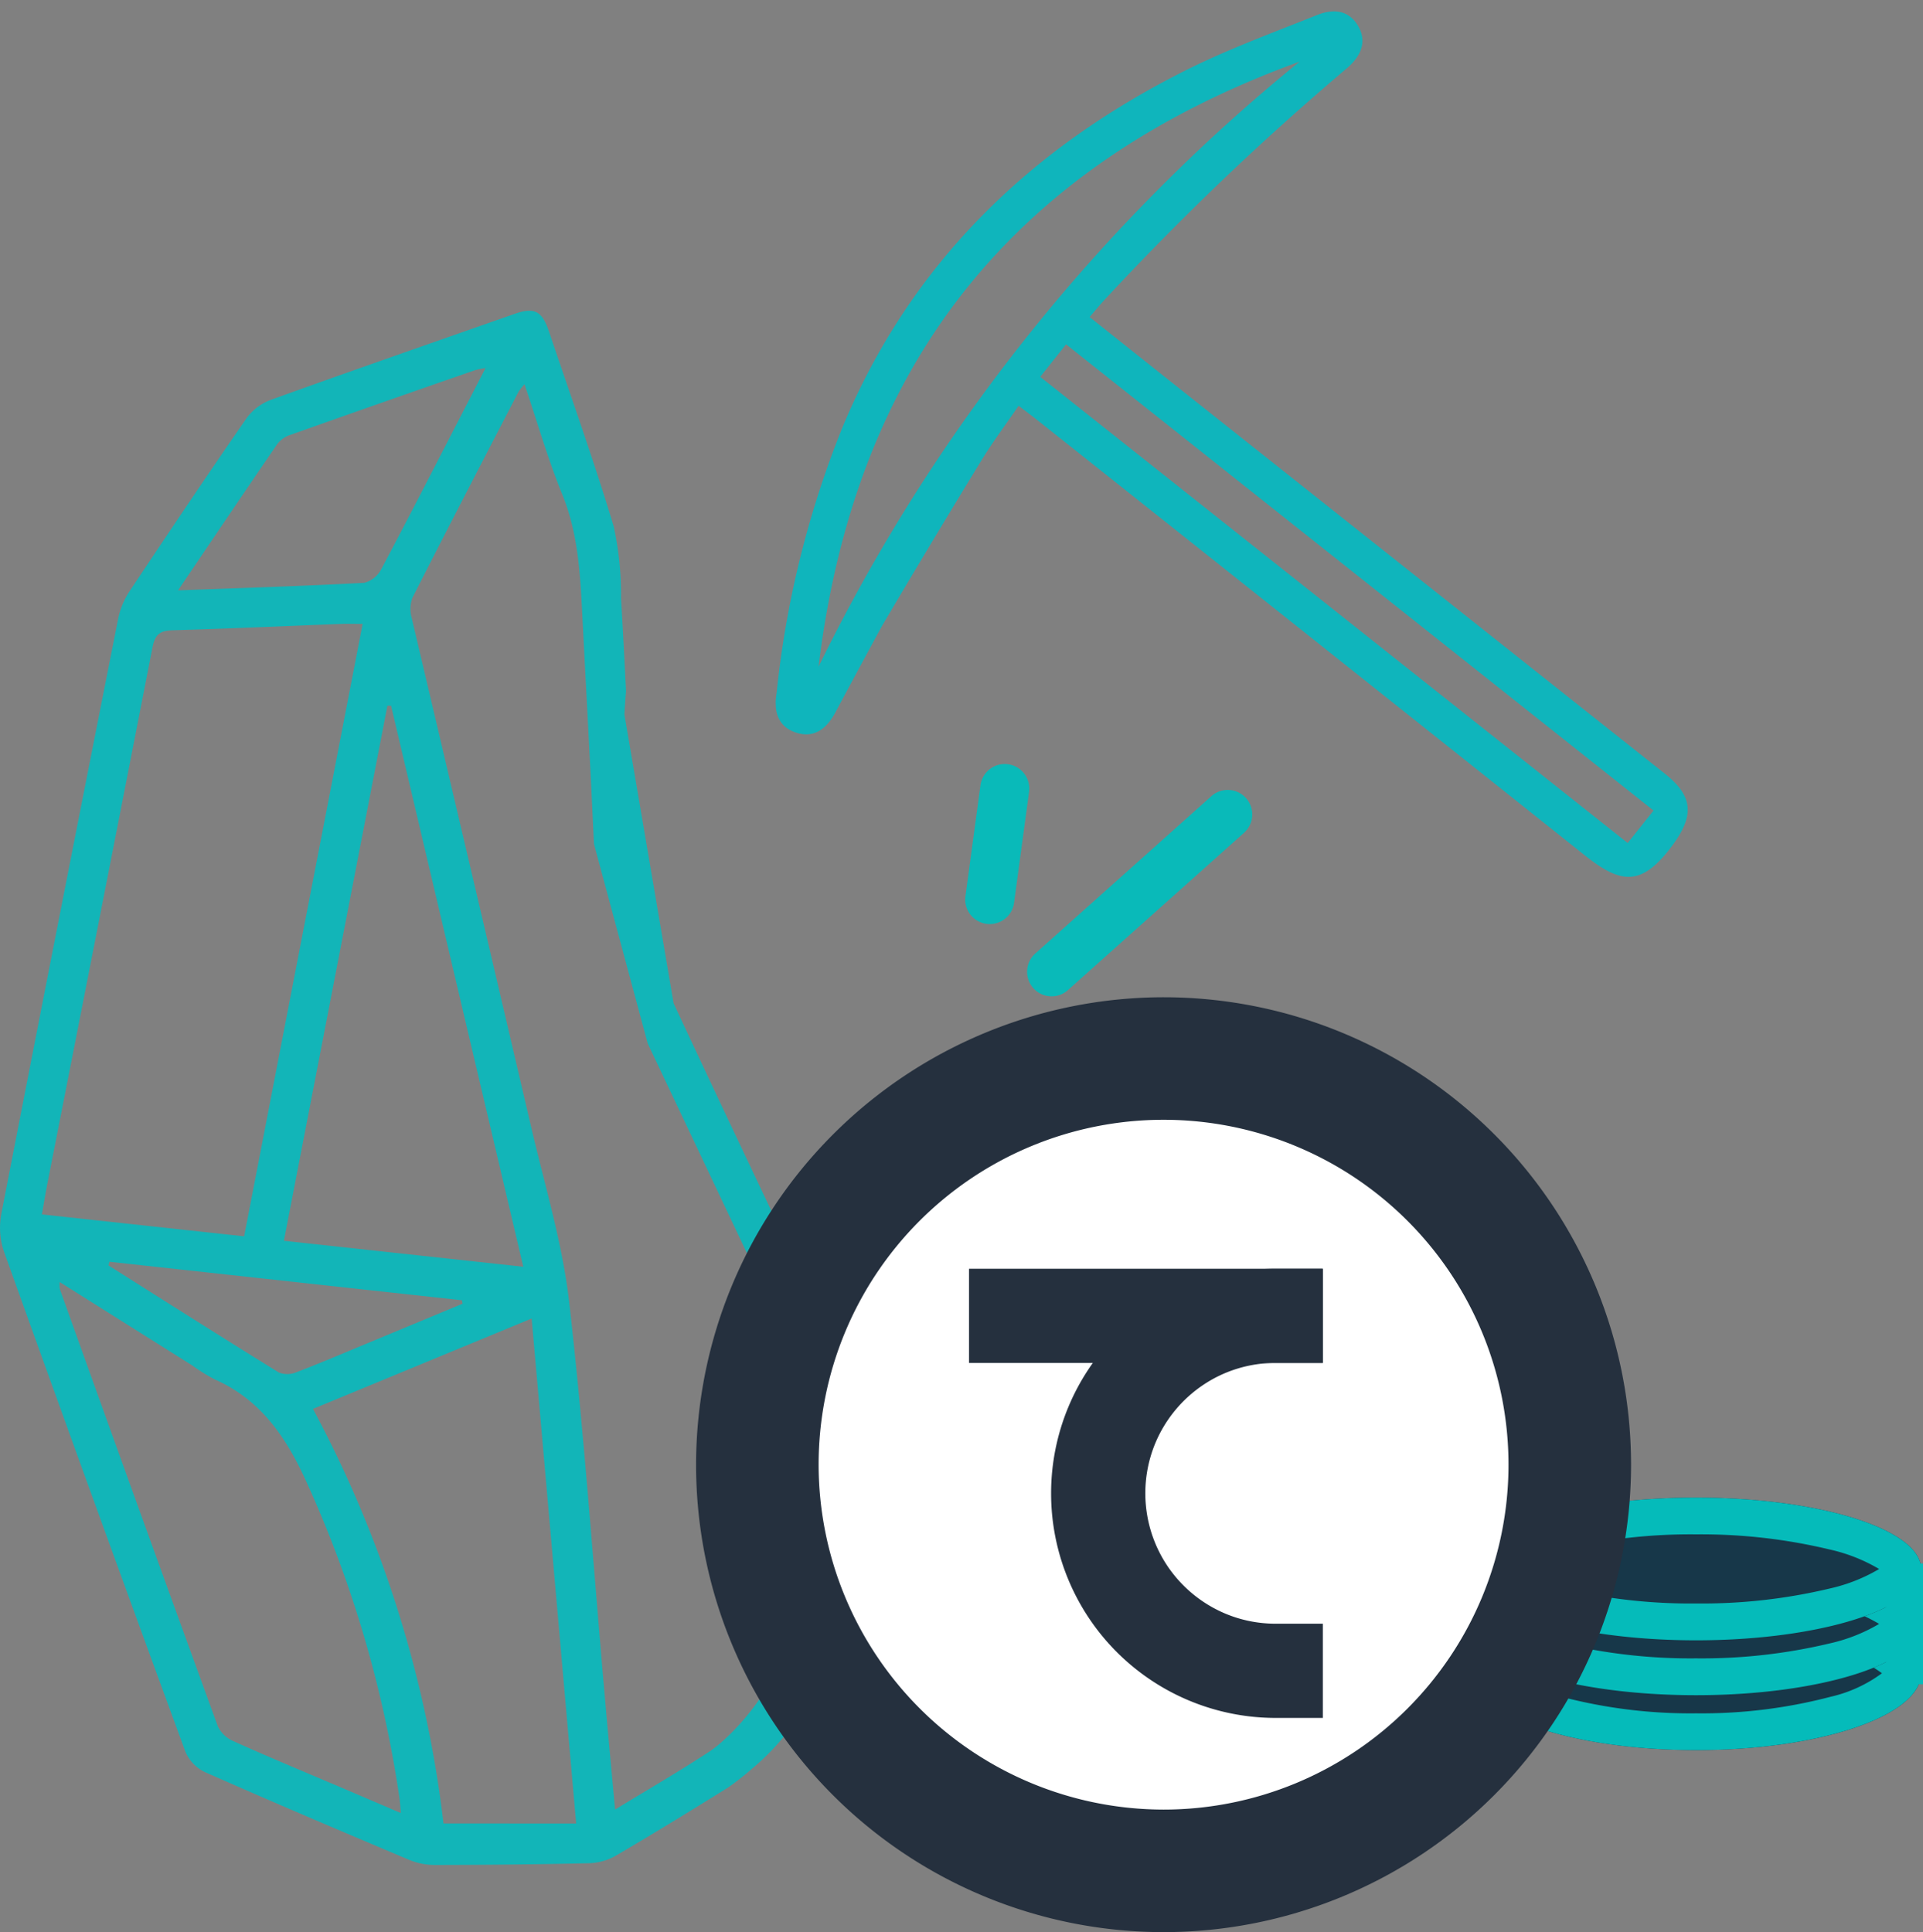<svg xmlns="http://www.w3.org/2000/svg" xmlns:xlink="http://www.w3.org/1999/xlink" width="156.916" height="157.679" viewBox="0 0 156.916 157.679">
  <rect x="0" y="0" width="156.916" height="157.679" fill="#808080" stroke="none"/>
  <defs>
    <style>
      .cls-1 {
        fill: none;
      }

      .cls-2 {
        fill: #25303e;
      }

      .cls-3 {
        clip-path: url(#clip-path);
      }

      .cls-4 {
        fill: #0fb5bc;
      }

      .cls-5 {
        clip-path: url(#clip-path-2);
      }

      .cls-6 {
        fill: #12b5b8;
      }

      .cls-7 {
        fill: #09bab9;
      }

      .cls-8 {
        fill: #173749;
      }

      .cls-9 {
        fill: #05bbba;
      }

      .cls-10 {
        fill: #fff;
      }

      .cls-11 {
        clip-path: url(#clip-path-3);
      }
    </style>
    <clipPath id="clip-path">
      <rect id="Rettangolo_243" data-name="Rettangolo 243" class="cls-1" width="74.072" height="71.428" transform="translate(0 0)"/>
    </clipPath>
    <clipPath id="clip-path-2">
      <rect id="Rettangolo_244" data-name="Rettangolo 244" class="cls-1" width="69.536" height="126.842"/>
    </clipPath>
    <clipPath id="clip-path-3">
      <rect id="Rettangolo_242" data-name="Rettangolo 242" class="cls-2" width="28.87" height="36.656"/>
    </clipPath>
  </defs>
  <g id="Raggruppa_790" data-name="Raggruppa 790" transform="translate(-497.954 -452.525)">
    <g id="Raggruppa_783" data-name="Raggruppa 783" transform="translate(559.339 455.11) rotate(-2)">
      <g id="Raggruppa_782" data-name="Raggruppa 782" class="cls-3" transform="translate(0 0)">
        <path id="Tracciato_354" data-name="Tracciato 354" class="cls-4" d="M72.33,63.136,34.093,30.554c-2.45-2.088-4.895-4.182-7.394-6.318.44-.477.778-.863,1.134-1.229A225.673,225.673,0,0,1,48.4,4.665c1.308-1.05,1.651-2.2,1.044-3.364C48.832.115,47.7-.325,46.1.252c-3.648,1.316-7.354,2.525-10.871,4.139C22.267,10.333,12.245,19.371,6.235,32.51A79.756,79.756,0,0,0,.1,54.02c-.359,1.753.222,2.836,1.518,3.288S4,57.228,4.871,55.7c.531-.931,3.91-6.7,4.073-6.953q4.211-6.6,8.526-13.135c.968-1.464,2.074-2.836,3.184-4.343.563.464,1.028.834,1.479,1.218q21.678,18.478,43.33,36.988c2.875,2.473,4.59,2.924,7.33-.584,1.791-2.3,1.758-3.863-.464-5.756M3.594,51.981C7.431,27.607,20.716,11.729,44.557,4A146.169,146.169,0,0,0,3.594,51.981M69.079,68.664,22.5,28.971l2.2-2.577L71.279,66.088l-2.2,2.576" transform="translate(0 0.001)"/>
      </g>
    </g>
    <g id="Raggruppa_785" data-name="Raggruppa 785" transform="translate(497.954 477.885)">
      <g id="Raggruppa_784" data-name="Raggruppa 784" class="cls-5" transform="translate(0 0)">
        <path id="Tracciato_355" data-name="Tracciato 355" class="cls-6" d="M52.853,59.8,63.2,81.659c9.384,25.051-4.316,35.269-5.209,35.858-2.478,1.635-5.052,3.122-7.8,4.8-.306-3.361-.6-6.462-.868-9.564-.931-10.607-1.666-21.235-2.873-31.811-.548-4.8-1.982-9.509-3.088-14.242Q38.5,45.872,33.592,25.058a2.616,2.616,0,0,1,.065-1.639c2.854-5.626,5.763-11.224,8.664-16.827A4.717,4.717,0,0,1,42.8,6c1.052,3.115,1.906,6.111,3.077,8.979,1.31,3.209,1.469,6.545,1.642,9.908.32,6.209.664,12.414.949,18.624Zm-1.9-26.847c.037-.632.079-1.27.133-1.908-.127-2.532-.258-5.063-.41-7.594a25.942,25.942,0,0,0-.6-5.862c-1.611-5.346-3.5-10.611-5.281-15.9C44.229.008,43.6-.308,41.981.26,35.345,2.585,28.7,4.893,22.087,7.277a4.342,4.342,0,0,0-1.98,1.509c-3.235,4.674-6.4,9.394-9.55,14.129a6.388,6.388,0,0,0-.915,2.228Q4.821,49.451.094,73.778a6.086,6.086,0,0,0,.252,3.068q7.314,20.4,14.778,40.74a3.263,3.263,0,0,0,1.584,1.667c5.549,2.455,11.134,4.83,16.725,7.187a5.468,5.468,0,0,0,2.091.4c4.193-.007,8.386-.045,12.577-.146a4.669,4.669,0,0,0,2.155-.616c3.075-1.8,6.112-3.669,9.14-5.549a22.965,22.965,0,0,0,2.005-1.578c9.109-7.57,10.482-23.548,4.555-39.407a1.494,1.494,0,0,1-.271-.31C62.1,71.67,58.5,64.11,54.966,56.52ZM42.7,78.02,23.167,75.9l8.444-43.664.3,0L42.7,78.02m-4.955,3.015q-4.027,1.674-8.055,3.349c-1.82.755-3.633,1.532-5.475,2.231a1.925,1.925,0,0,1-1.452.039c-4.656-2.877-9.274-5.813-13.9-8.736l.06-.306,28.769,3.141c.019.094.037.189.056.283m-15.1-70.181a2.166,2.166,0,0,1,1.026-.717q7.554-2.678,15.126-5.3a7.627,7.627,0,0,1,.82-.16C39.049,5.777,38.582,6.69,38.112,7.6c-2.319,4.492-4.617,9-6.985,13.461a2.215,2.215,0,0,1-1.4,1.143c-4.947.265-9.9.418-15.2.615,2.829-4.181,5.456-8.085,8.119-11.966M3.884,71.141q4.294-21.83,8.56-43.666c.214-1.111.649-1.369,1.684-1.4,4.575-.129,9.148-.341,13.721-.517.516-.019,1.033,0,1.741,0-3.237,16.729-6.443,33.3-9.668,49.979L3.418,73.747c.169-.948.3-1.779.466-2.606m23.128,49.028c-2.655-1.134-5.322-2.24-7.953-3.428a2.522,2.522,0,0,1-1.278-1.2q-6.5-17.832-12.9-35.7a2.28,2.28,0,0,1-.006-.57l10.81,6.8a14.794,14.794,0,0,0,1.838,1.141c3.816,1.683,5.9,4.836,7.539,8.485a95.866,95.866,0,0,1,7.533,25.675c.047.321.061.647.115,1.228l-5.7-2.437m9.18,3.287A95.083,95.083,0,0,0,25.539,89.621l17.844-7.38c1.216,13.8,2.418,27.431,3.632,41.215Z" transform="translate(0 0)"/>
      </g>
    </g>
    <path id="Linea_7" data-name="Linea 7" class="cls-7" d="M0,18.813a1.991,1.991,0,0,1-.974-.255,2,2,0,0,1-.77-2.722L7.652-.976a2,2,0,0,1,2.722-.77,2,2,0,0,1,.77,2.722l-9.4,16.813A2,2,0,0,1,0,18.813Z" transform="matrix(0.946, 0.326, -0.326, 0.946, 589.246, 515.929)"/>
    <path id="Linea_9" data-name="Linea 9" class="cls-7" d="M1.79,10.959A2,2,0,0,1-.169,9.351L-1.961.392A2,2,0,0,1-.392-1.961,2,2,0,0,1,1.961-.392L3.753,8.566A2,2,0,0,1,1.79,10.959Z" transform="matrix(0.946, 0.326, -0.326, 0.946, 579.942, 516.878)"/>
    <g id="Raggruppa_787" data-name="Raggruppa 787" transform="translate(617.984 574.744)">
      <g id="Raggruppa_786" data-name="Raggruppa 786" transform="translate(0 0)">
        <ellipse id="Ellisse_7" data-name="Ellisse 7" class="cls-8" cx="18.365" cy="6.271" rx="18.365" ry="6.271" transform="translate(0 8.063)"/>
        <path id="Ellisse_7_-_Contorno" data-name="Ellisse 7 - Contorno" class="cls-9" d="M18.365,3A41.356,41.356,0,0,0,7.394,4.349,11.27,11.27,0,0,0,3.2,6.271a11.27,11.27,0,0,0,4.2,1.922A41.356,41.356,0,0,0,18.365,9.542,41.356,41.356,0,0,0,29.336,8.193a11.27,11.27,0,0,0,4.2-1.922,11.27,11.27,0,0,0-4.2-1.922A41.356,41.356,0,0,0,18.365,3m0-3C28.508,0,36.73,2.808,36.73,6.271s-8.222,6.271-18.365,6.271S0,9.734,0,6.271,8.222,0,18.365,0Z" transform="translate(0 8.063)"/>
        <ellipse id="Ellisse_8" data-name="Ellisse 8" class="cls-8" cx="18.365" cy="5.823" rx="18.365" ry="5.823" transform="translate(0 4.479)"/>
        <path id="Ellisse_8_-_Contorno" data-name="Ellisse 8 - Contorno" class="cls-9" d="M18.365,3A44.956,44.956,0,0,0,7.49,4.22a13.841,13.841,0,0,0-4.066,1.6,13.841,13.841,0,0,0,4.066,1.6,44.956,44.956,0,0,0,10.875,1.22A44.956,44.956,0,0,0,29.24,7.427a13.841,13.841,0,0,0,4.066-1.6,13.841,13.841,0,0,0-4.066-1.6A44.956,44.956,0,0,0,18.365,3m0-3C28.508,0,36.73,2.607,36.73,5.823s-8.222,5.823-18.365,5.823S0,9.039,0,5.823,8.222,0,18.365,0Z" transform="translate(0 4.479)"/>
        <ellipse id="Ellisse_9" data-name="Ellisse 9" class="cls-8" cx="18.365" cy="5.823" rx="18.365" ry="5.823"/>
        <path id="Ellisse_9_-_Contorno" data-name="Ellisse 9 - Contorno" class="cls-9" d="M18.365,3A44.956,44.956,0,0,0,7.49,4.22a13.841,13.841,0,0,0-4.066,1.6,13.841,13.841,0,0,0,4.066,1.6,44.956,44.956,0,0,0,10.875,1.22A44.956,44.956,0,0,0,29.24,7.427a13.841,13.841,0,0,0,4.066-1.6,13.841,13.841,0,0,0-4.066-1.6A44.956,44.956,0,0,0,18.365,3m0-3C28.508,0,36.73,2.607,36.73,5.823s-8.222,5.823-18.365,5.823S0,9.039,0,5.823,8.222,0,18.365,0Z"/>
      </g>
      <path id="Linea_10" data-name="Linea 10" class="cls-9" d="M1.5,9.854h-3V0h3Z" transform="translate(35.386 5.375)"/>
    </g>
    <path id="Tracciato_357" data-name="Tracciato 357" class="cls-10" d="M33.147,0A33.147,33.147,0,1,1,0,33.147,33.147,33.147,0,0,1,33.147,0Z" transform="translate(559.753 538.91)"/>
    <path id="Tracciato_357_-_Contorno" data-name="Tracciato 357 - Contorno" class="cls-2" d="M33.147-5A38.147,38.147,0,1,1-5,33.147,38.19,38.19,0,0,1,33.147-5Zm0,66.294A28.147,28.147,0,1,0,5,33.147,28.179,28.179,0,0,0,33.147,61.294Z" transform="translate(559.753 538.91)"/>
    <g id="Raggruppa_781" data-name="Raggruppa 781" transform="translate(577.025 556.067)">
      <rect id="Rettangolo_241" data-name="Rettangolo 241" class="cls-2" width="28.86" height="7.689"/>
      <g id="Raggruppa_780" data-name="Raggruppa 780" transform="translate(0 0.001)">
        <g id="Raggruppa_779" data-name="Raggruppa 779" class="cls-11" transform="translate(0 0)">
          <path id="Tracciato_353" data-name="Tracciato 353" class="cls-2" d="M23.889,28.966a10.574,10.574,0,0,1-4.14-.835,10.7,10.7,0,0,1-4.684-3.858,10.662,10.662,0,0,1-.98-10.086A10.691,10.691,0,0,1,17.943,9.5a10.569,10.569,0,0,1,5.945-1.814h3.845V0H23.889a18.328,18.328,0,1,0,0,36.656h3.845V28.966Z" transform="translate(1.137 0)"/>
        </g>
      </g>
    </g>
  </g>
</svg>
